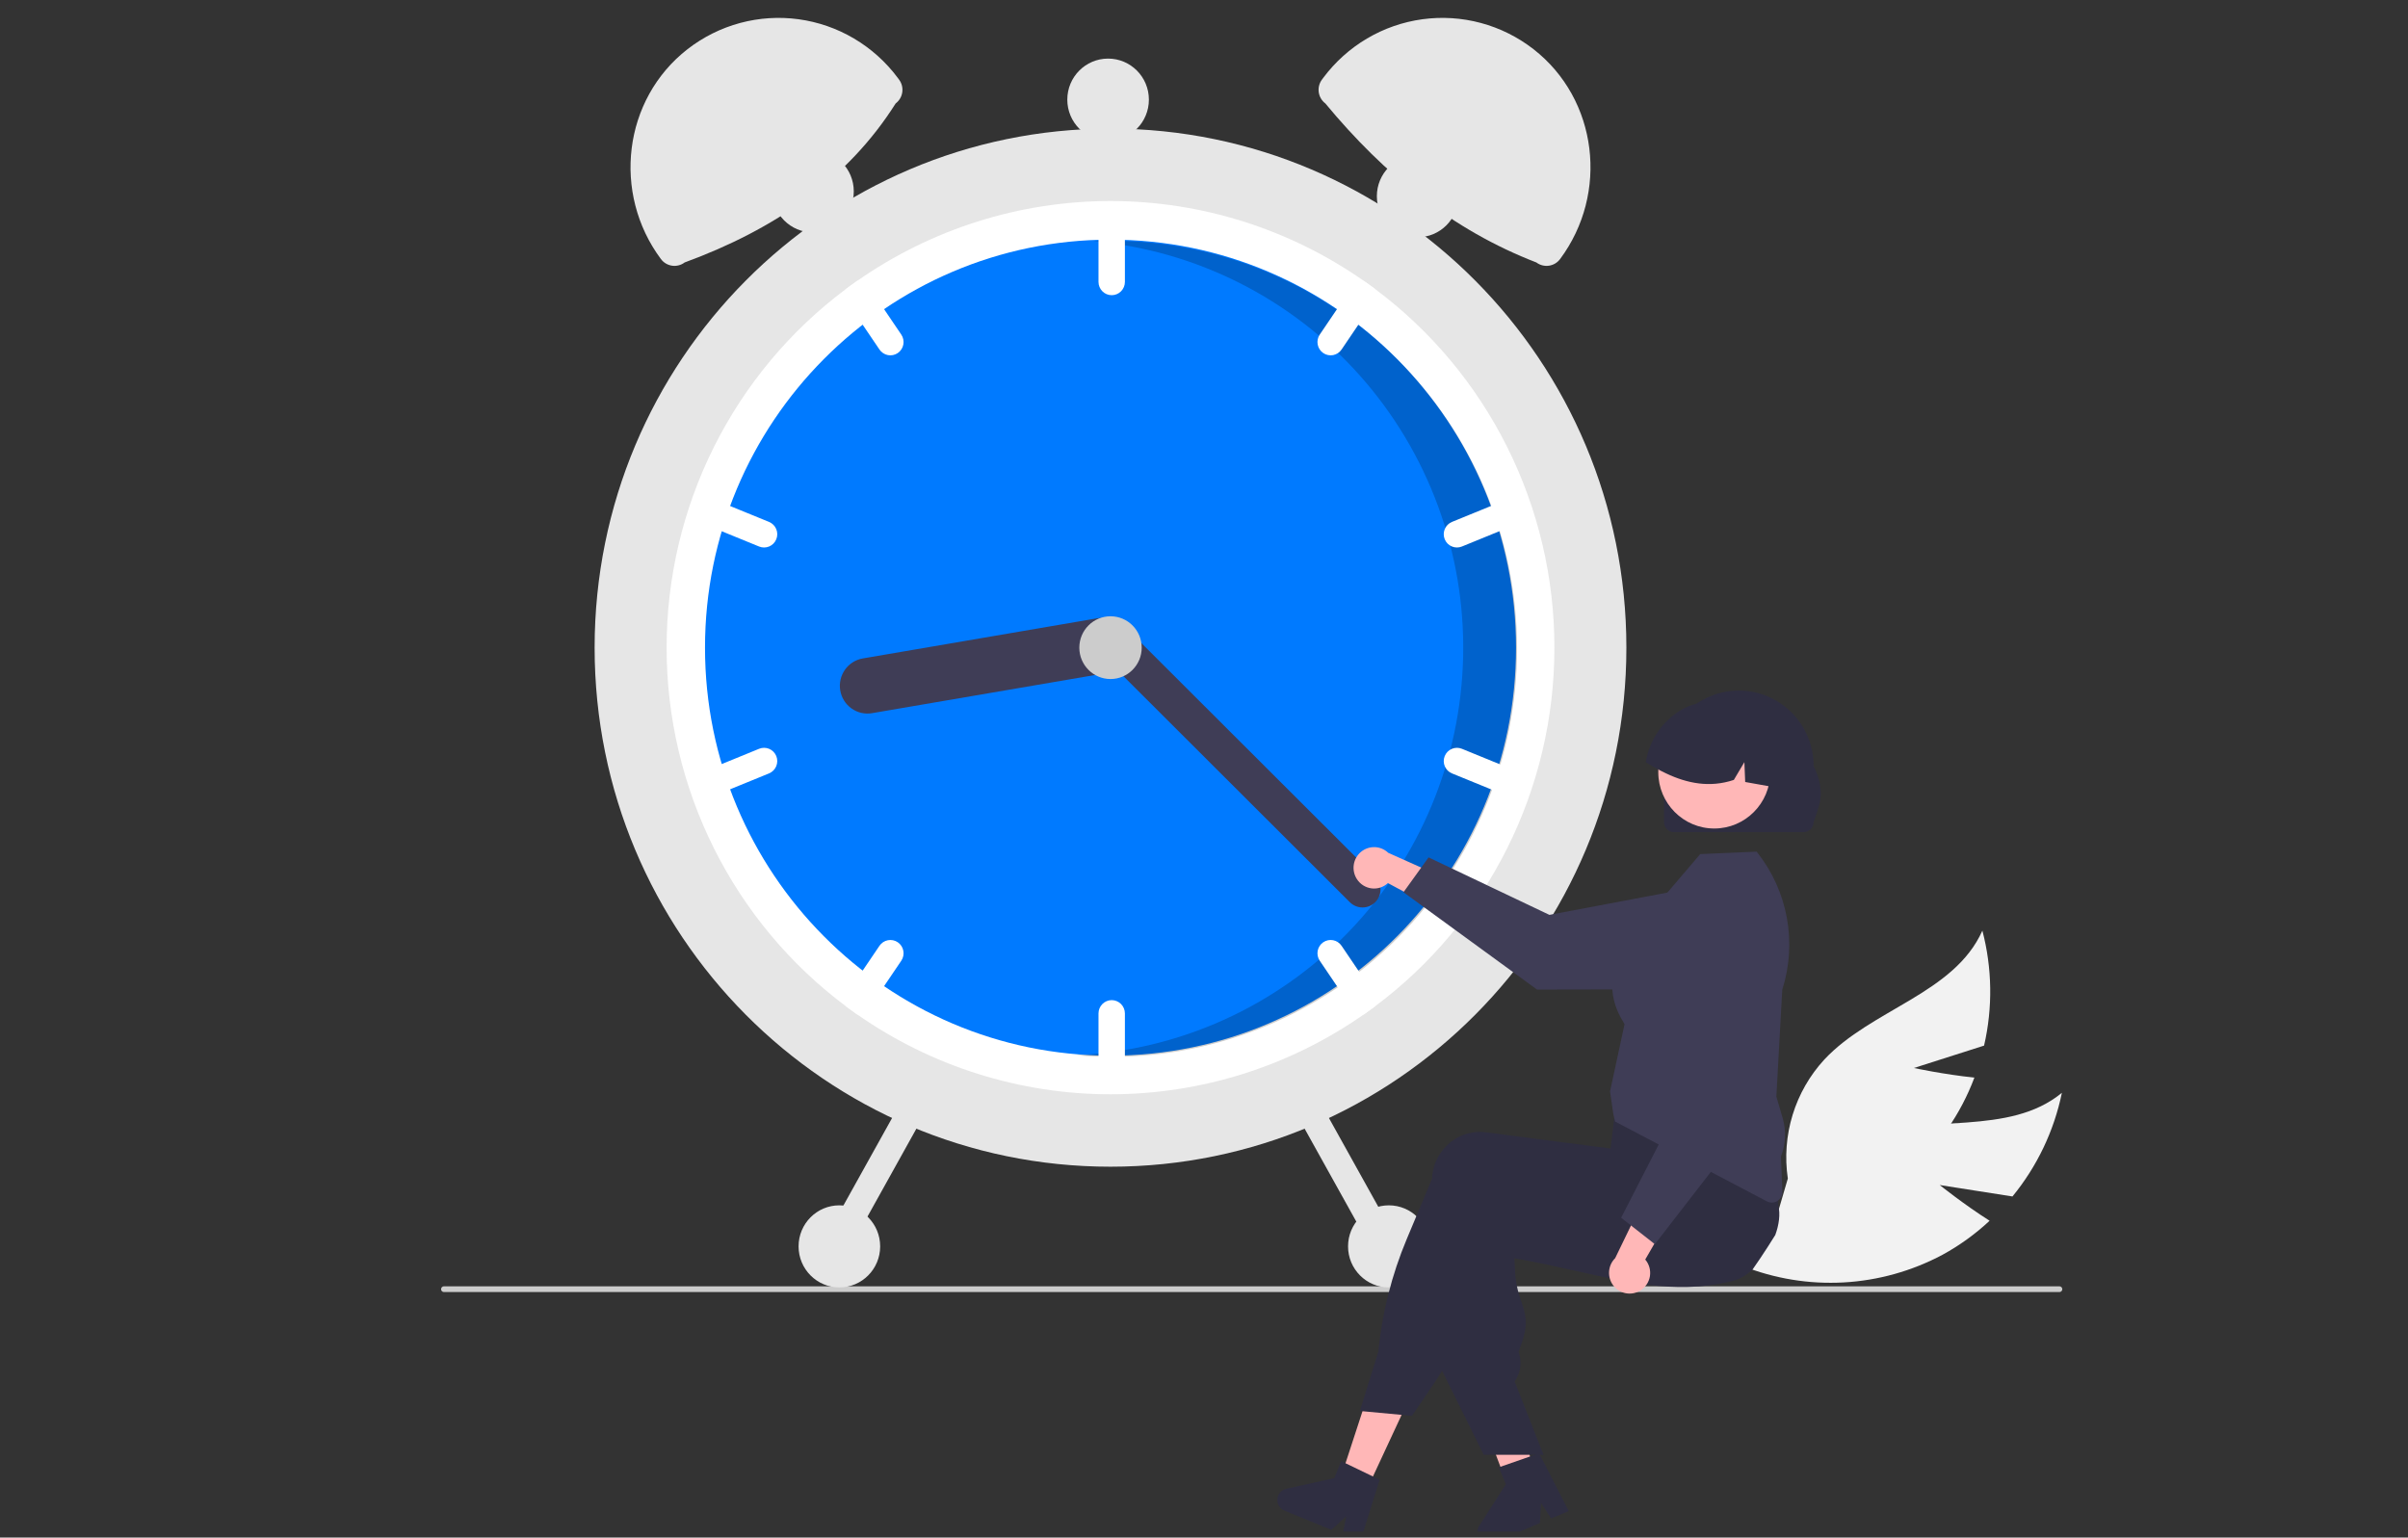 <svg width="202" height="129" viewBox="0 0 202 129" fill="none" xmlns="http://www.w3.org/2000/svg">
<rect x="0" y="0" width="202" height="129" fill="#333333" stroke="none"/>
<g clip-path="url(#clip0_37_5639)">
<path d="M162.718 99.424L168.819 100.383C170.884 97.867 172.308 94.882 172.966 91.686C168.505 95.361 161.721 93.408 156.311 95.414C154.629 96.053 153.111 97.064 151.87 98.374C150.629 99.683 149.696 101.257 149.142 102.978L146.16 106.206C148.859 107.281 151.758 107.755 154.656 107.595C157.555 107.434 160.384 106.643 162.949 105.276C164.381 104.495 165.709 103.535 166.902 102.42C164.768 101.068 162.718 99.424 162.718 99.424Z" fill="#F2F2F2"/>
<path d="M160.552 89.605L166.438 87.726C167.172 84.547 167.123 81.236 166.296 78.08C163.932 83.371 156.994 84.668 153.041 88.891C151.818 90.218 150.908 91.805 150.378 93.534C149.847 95.263 149.71 97.09 149.976 98.879L148.738 103.107C151.631 102.858 154.435 101.981 156.958 100.536C159.481 99.092 161.663 97.114 163.353 94.739C164.288 93.398 165.052 91.943 165.626 90.409C163.115 90.156 160.552 89.605 160.552 89.605Z" fill="#F2F2F2"/>
<path d="M173 108.162C173 108.194 172.994 108.225 172.982 108.254C172.97 108.284 172.952 108.31 172.93 108.333C172.908 108.355 172.881 108.373 172.852 108.385C172.823 108.397 172.792 108.403 172.76 108.403H37.239C37.176 108.403 37.115 108.378 37.07 108.332C37.025 108.287 37 108.226 37 108.162C37 108.098 37.025 108.037 37.07 107.991C37.115 107.946 37.176 107.921 37.239 107.921H172.76C172.792 107.921 172.823 107.927 172.852 107.939C172.881 107.951 172.908 107.969 172.93 107.991C172.952 108.014 172.97 108.04 172.982 108.07C172.994 108.099 173 108.13 173 108.162Z" fill="#CCCCCC"/>
<path d="M93.156 97.886C117.057 97.886 136.432 78.389 136.432 54.338C136.432 30.287 117.057 10.79 93.156 10.79C69.256 10.79 49.881 30.287 49.881 54.338C49.881 78.389 69.256 97.886 93.156 97.886Z" fill="#E6E6E6"/>
<path d="M130.394 54.338C130.398 60.185 129.041 65.951 126.431 71.175C123.821 76.399 120.031 80.934 115.364 84.418C115.052 84.653 114.734 84.882 114.414 85.105C108.174 89.47 100.757 91.809 93.157 91.809C85.558 91.809 78.14 89.47 71.9 85.105C71.58 84.882 71.262 84.653 70.95 84.418C66.286 80.931 62.499 76.395 59.889 71.172C57.279 65.949 55.92 60.184 55.92 54.338C55.92 48.492 57.279 42.727 59.889 37.503C62.499 32.28 66.286 27.744 70.95 24.257C71.262 24.022 71.58 23.793 71.9 23.571C78.14 19.206 85.558 16.866 93.157 16.866C100.757 16.866 108.174 19.206 114.414 23.571C114.734 23.793 115.052 24.022 115.364 24.257C120.031 27.741 123.821 32.277 126.431 37.5C129.041 42.724 130.398 48.491 130.394 54.338Z" fill="white"/>
<path d="M93.157 88.569C111.944 88.569 127.174 73.243 127.174 54.338C127.174 35.433 111.944 20.107 93.157 20.107C74.37 20.107 59.141 35.433 59.141 54.338C59.141 73.243 74.37 88.569 93.157 88.569Z" fill="#007AFF"/>
<path opacity="0.2" d="M93.246 20.203C92.731 20.203 92.218 20.217 91.708 20.239C100.306 21 108.294 25.02 114.056 31.486C119.818 37.953 122.921 46.381 122.738 55.064C122.555 63.747 119.099 72.035 113.07 78.25C107.041 84.464 98.889 88.14 90.268 88.532C91.249 88.618 92.242 88.665 93.246 88.665C102.268 88.665 110.92 85.058 117.3 78.639C123.679 72.219 127.263 63.512 127.263 54.434C127.263 45.355 123.679 36.649 117.3 30.229C110.92 23.81 102.268 20.203 93.246 20.203Z" fill="black"/>
<path d="M93.257 17.677C92.964 17.677 92.683 17.795 92.475 18.004C92.268 18.212 92.151 18.495 92.15 18.791V23.652C92.15 23.947 92.267 24.231 92.475 24.44C92.682 24.649 92.964 24.766 93.257 24.766C93.551 24.766 93.833 24.649 94.04 24.44C94.248 24.231 94.365 23.947 94.365 23.652V18.791C94.364 18.495 94.247 18.212 94.04 18.004C93.832 17.795 93.551 17.677 93.257 17.677Z" fill="white"/>
<path d="M115.365 24.257C115.053 24.022 114.735 23.794 114.415 23.571C114.223 23.558 114.031 23.596 113.858 23.681C113.685 23.766 113.537 23.895 113.429 24.055L110.71 28.071C110.544 28.316 110.482 28.616 110.537 28.906C110.592 29.196 110.759 29.453 111.001 29.619C111.244 29.785 111.542 29.848 111.831 29.793C112.119 29.737 112.374 29.569 112.539 29.325L115.259 25.309C115.362 25.156 115.426 24.98 115.445 24.797C115.463 24.613 115.436 24.428 115.365 24.257Z" fill="white"/>
<path d="M127.718 42.572C127.664 42.436 127.583 42.313 127.481 42.209C127.379 42.105 127.258 42.022 127.124 41.965C126.99 41.909 126.846 41.879 126.701 41.878C126.556 41.877 126.412 41.905 126.277 41.96L121.801 43.789C121.529 43.9 121.312 44.116 121.198 44.388C121.084 44.66 121.082 44.966 121.193 45.24C121.303 45.514 121.517 45.732 121.787 45.847C122.058 45.962 122.362 45.964 122.634 45.853L127.11 44.024C127.382 43.912 127.599 43.696 127.712 43.424C127.826 43.152 127.829 42.846 127.718 42.572Z" fill="white"/>
<path d="M75.606 28.071L72.887 24.055C72.778 23.895 72.63 23.766 72.457 23.681C72.284 23.596 72.092 23.558 71.9 23.571C71.58 23.794 71.262 24.022 70.95 24.257C70.88 24.428 70.852 24.613 70.871 24.797C70.89 24.98 70.954 25.156 71.057 25.309L73.776 29.325C73.942 29.569 74.196 29.737 74.485 29.793C74.773 29.848 75.072 29.785 75.314 29.619C75.557 29.453 75.724 29.196 75.778 28.906C75.833 28.616 75.771 28.316 75.606 28.071Z" fill="white"/>
<path d="M64.514 43.789L60.037 41.96C59.765 41.849 59.46 41.851 59.19 41.966C58.92 42.081 58.706 42.299 58.595 42.573C58.485 42.847 58.487 43.153 58.601 43.425C58.715 43.698 58.932 43.913 59.204 44.024L63.68 45.853C63.952 45.964 64.257 45.962 64.527 45.847C64.797 45.732 65.011 45.514 65.121 45.24C65.232 44.967 65.23 44.66 65.116 44.388C65.002 44.116 64.785 43.901 64.514 43.789Z" fill="white"/>
<path d="M93.257 83.91C92.964 83.911 92.683 84.028 92.475 84.237C92.268 84.446 92.151 84.729 92.15 85.024V89.885C92.15 90.181 92.267 90.464 92.475 90.673C92.682 90.882 92.964 90.999 93.257 90.999C93.551 90.999 93.833 90.882 94.04 90.673C94.248 90.464 94.365 90.181 94.365 89.885V85.024C94.364 84.729 94.247 84.446 94.04 84.237C93.832 84.028 93.551 83.911 93.257 83.91Z" fill="white"/>
<path d="M115.259 83.367L112.539 79.351C112.457 79.23 112.353 79.126 112.231 79.046C112.11 78.966 111.974 78.911 111.831 78.883C111.688 78.856 111.541 78.857 111.399 78.887C111.257 78.917 111.122 78.975 111.001 79.057C110.881 79.139 110.778 79.245 110.699 79.367C110.619 79.489 110.564 79.626 110.537 79.77C110.51 79.914 110.511 80.061 110.541 80.204C110.57 80.348 110.628 80.484 110.71 80.604L113.429 84.621C113.537 84.781 113.685 84.91 113.858 84.995C114.031 85.08 114.223 85.118 114.415 85.105C114.735 84.882 115.053 84.653 115.365 84.418C115.436 84.248 115.463 84.063 115.445 83.879C115.426 83.696 115.362 83.52 115.259 83.367Z" fill="white"/>
<path d="M127.111 64.652L122.635 62.823C122.363 62.712 122.058 62.714 121.788 62.829C121.517 62.944 121.303 63.162 121.193 63.436C121.082 63.709 121.084 64.016 121.198 64.288C121.313 64.56 121.529 64.776 121.801 64.887L126.278 66.716C126.55 66.827 126.854 66.825 127.125 66.71C127.395 66.595 127.609 66.376 127.719 66.103C127.83 65.829 127.828 65.523 127.714 65.251C127.6 64.979 127.383 64.763 127.111 64.652Z" fill="white"/>
<path d="M75.314 79.057C75.071 78.891 74.773 78.829 74.485 78.884C74.196 78.939 73.942 79.107 73.776 79.351L71.057 83.368C70.954 83.52 70.89 83.696 70.871 83.879C70.852 84.063 70.88 84.249 70.95 84.419C71.262 84.654 71.58 84.883 71.9 85.105C72.092 85.118 72.284 85.08 72.457 84.995C72.63 84.91 72.778 84.781 72.887 84.621L75.606 80.605C75.688 80.484 75.745 80.348 75.775 80.205C75.804 80.062 75.806 79.914 75.778 79.77C75.751 79.626 75.697 79.49 75.617 79.367C75.537 79.245 75.434 79.14 75.314 79.057Z" fill="white"/>
<path d="M65.121 63.434C65.066 63.299 64.985 63.176 64.883 63.072C64.781 62.968 64.66 62.885 64.526 62.828C64.392 62.771 64.249 62.742 64.103 62.741C63.958 62.74 63.814 62.768 63.679 62.823L59.203 64.652C58.931 64.763 58.715 64.979 58.601 65.251C58.487 65.523 58.485 65.829 58.595 66.103C58.706 66.376 58.919 66.594 59.19 66.71C59.46 66.824 59.764 66.827 60.036 66.716L64.513 64.887C64.784 64.775 65.001 64.559 65.115 64.287C65.229 64.015 65.231 63.708 65.121 63.434Z" fill="white"/>
<path d="M94.695 53.785C94.797 54.394 94.655 55.019 94.3 55.523C93.945 56.026 93.406 56.368 92.801 56.472L73.156 59.834C72.856 59.886 72.55 59.877 72.253 59.809C71.957 59.741 71.677 59.615 71.429 59.438C71.181 59.261 70.97 59.037 70.808 58.778C70.646 58.519 70.537 58.23 70.486 57.929C70.435 57.627 70.444 57.319 70.511 57.02C70.579 56.722 70.704 56.44 70.88 56.191C71.056 55.941 71.279 55.729 71.536 55.566C71.793 55.403 72.08 55.293 72.38 55.242L92.024 51.879C92.629 51.776 93.251 51.919 93.751 52.276C94.252 52.634 94.591 53.176 94.695 53.785Z" fill="#3F3D56"/>
<path d="M115.37 75.687C115.088 75.972 114.705 76.134 114.304 76.135C113.904 76.137 113.52 75.979 113.235 75.695L92.088 54.582C91.804 54.298 91.644 53.912 91.643 53.51C91.641 53.107 91.799 52.72 92.081 52.434C92.362 52.149 92.745 51.987 93.146 51.985C93.546 51.984 93.93 52.142 94.214 52.425L115.362 73.538C115.646 73.823 115.806 74.208 115.807 74.611C115.809 75.014 115.652 75.401 115.37 75.687Z" fill="#3F3D56"/>
<path d="M93.158 56.971C94.603 56.971 95.774 55.792 95.774 54.338C95.774 52.884 94.603 51.705 93.158 51.705C91.713 51.705 90.541 52.884 90.541 54.338C90.541 55.792 91.713 56.971 93.158 56.971Z" fill="#CCCCCC"/>
<path d="M75.134 8.679C71.118 15.034 64.989 19.251 57.431 22.021C57.282 22.134 57.112 22.216 56.931 22.262C56.751 22.309 56.562 22.319 56.378 22.292C56.193 22.265 56.015 22.202 55.855 22.107C55.694 22.011 55.554 21.884 55.442 21.734C51.337 16.218 52.264 8.335 57.682 4.12C58.992 3.103 60.49 2.357 62.088 1.927C63.687 1.497 65.354 1.391 66.994 1.615C68.633 1.839 70.213 2.388 71.639 3.231C73.066 4.074 74.313 5.194 75.306 6.525L75.419 6.678C75.531 6.828 75.613 6.999 75.659 7.181C75.705 7.363 75.715 7.552 75.689 7.738C75.662 7.924 75.6 8.103 75.504 8.264C75.409 8.426 75.283 8.567 75.134 8.679Z" fill="#E6E6E6"/>
<path d="M111.008 6.525C112.002 5.194 113.248 4.074 114.675 3.231C116.102 2.388 117.681 1.839 119.321 1.615C120.96 1.391 122.628 1.497 124.226 1.927C125.825 2.357 127.322 3.103 128.632 4.12C134.05 8.335 134.977 16.218 130.872 21.734C130.76 21.884 130.62 22.011 130.46 22.107C130.299 22.202 130.121 22.265 129.937 22.292C129.752 22.319 129.564 22.309 129.383 22.262C129.202 22.216 129.032 22.134 128.883 22.021C121.867 19.318 116.113 14.64 111.18 8.679C110.879 8.452 110.679 8.113 110.626 7.738C110.572 7.363 110.669 6.981 110.895 6.678L111.008 6.525Z" fill="#E6E6E6"/>
<path d="M109.247 92.067C108.992 92.211 108.803 92.452 108.723 92.736C108.644 93.02 108.679 93.325 108.822 93.583L115.211 105.072C115.354 105.329 115.594 105.519 115.876 105.6C116.159 105.68 116.461 105.644 116.718 105.5C116.974 105.355 117.162 105.115 117.242 104.83C117.322 104.546 117.286 104.242 117.143 103.984L110.754 92.495C110.61 92.237 110.371 92.047 110.089 91.967C109.806 91.887 109.504 91.923 109.247 92.067Z" fill="#E6E6E6"/>
<path d="M75.559 92.495L69.17 103.984C69.027 104.241 68.991 104.546 69.071 104.83C69.151 105.115 69.34 105.355 69.596 105.5C69.852 105.644 70.154 105.68 70.437 105.6C70.72 105.519 70.959 105.329 71.102 105.072L77.491 93.583C77.562 93.455 77.608 93.314 77.625 93.169C77.642 93.024 77.63 92.876 77.591 92.736C77.551 92.595 77.485 92.463 77.395 92.348C77.305 92.234 77.193 92.138 77.066 92.066C76.939 91.995 76.799 91.949 76.655 91.932C76.511 91.915 76.364 91.927 76.224 91.966C76.085 92.006 75.954 92.073 75.84 92.164C75.725 92.254 75.63 92.367 75.559 92.495Z" fill="#E6E6E6"/>
<path d="M116.506 108.014C118.396 108.014 119.928 106.472 119.928 104.57C119.928 102.669 118.396 101.127 116.506 101.127C114.616 101.127 113.084 102.669 113.084 104.57C113.084 106.472 114.616 108.014 116.506 108.014Z" fill="#E6E6E6"/>
<path d="M118.922 19.905C120.812 19.905 122.344 18.363 122.344 16.461C122.344 14.56 120.812 13.018 118.922 13.018C117.032 13.018 115.5 14.56 115.5 16.461C115.5 18.363 117.032 19.905 118.922 19.905Z" fill="#E6E6E6"/>
<path d="M92.955 11.803C94.845 11.803 96.377 10.261 96.377 8.359C96.377 6.458 94.845 4.916 92.955 4.916C91.065 4.916 89.533 6.458 89.533 8.359C89.533 10.261 91.065 11.803 92.955 11.803Z" fill="#E6E6E6"/>
<path d="M68.199 19.5C70.089 19.5 71.621 17.958 71.621 16.057C71.621 14.155 70.089 12.613 68.199 12.613C66.309 12.613 64.777 14.155 64.777 16.057C64.777 17.958 66.309 19.5 68.199 19.5Z" fill="#E6E6E6"/>
<path d="M70.412 108.014C72.302 108.014 73.834 106.472 73.834 104.57C73.834 102.669 72.302 101.127 70.412 101.127C68.522 101.127 66.99 102.669 66.99 104.57C66.99 106.472 68.522 108.014 70.412 108.014Z" fill="#E6E6E6"/>
<path d="M113.822 73.75C113.957 73.963 114.136 74.143 114.348 74.278C114.559 74.413 114.798 74.5 115.046 74.533C115.295 74.565 115.548 74.542 115.786 74.466C116.025 74.389 116.244 74.261 116.429 74.09L121.798 76.985L121.51 73.813L116.455 71.55C116.149 71.258 115.748 71.088 115.326 71.074C114.904 71.06 114.492 71.202 114.167 71.473C113.843 71.745 113.628 72.126 113.565 72.546C113.501 72.966 113.593 73.394 113.822 73.75Z" fill="#FFB7B7"/>
<path d="M117.734 74.857L119.838 71.935L129.975 76.757L142.589 74.375C143.212 74.257 143.854 74.279 144.468 74.439C145.082 74.599 145.654 74.893 146.142 75.3C146.631 75.707 147.024 76.218 147.295 76.795C147.565 77.373 147.706 78.003 147.707 78.641C147.708 79.794 147.255 80.9 146.446 81.717C145.637 82.534 144.539 82.995 143.394 82.998L128.938 83.025L117.734 74.857Z" fill="#3F3D56"/>
<path d="M114.494 125.338L112.365 124.314L115.29 115.359L118.431 116.872L114.494 125.338Z" fill="#FFB7B7"/>
<path d="M128.766 123.895C128.611 123.992 128.456 124.088 128.3 124.184C127.988 124.376 127.674 124.565 127.36 124.751C127.202 124.844 127.042 124.937 126.884 125.028V125.033L126.875 125.034L126.872 125.036L126.631 125.096L126.286 124.177L126.126 123.753L125.901 123.154L125.488 122.057L123.314 116.282L126.694 115.443L126.82 115.964H126.822L126.884 116.222L128.065 121.04L128.306 122.026L128.314 122.055L128.459 122.644L128.584 123.154L128.723 123.723L128.766 123.895Z" fill="#FFB7B7"/>
<path d="M148.924 103.614C148.71 103.961 148.491 104.305 148.27 104.647C147.861 105.282 147.44 105.909 147.008 106.525C147.008 106.527 147.007 106.527 147.005 106.529C146.754 106.763 146.475 106.968 146.177 107.138C146.164 107.147 146.15 107.153 146.137 107.161C145.917 107.284 145.683 107.378 145.44 107.443C145.353 107.465 145.263 107.487 145.176 107.509C144.86 107.584 144.547 107.649 144.236 107.706C143.682 107.805 143.135 107.876 142.591 107.92C142.547 107.924 142.503 107.927 142.46 107.931C140.222 108.096 138.044 107.83 135.77 107.394C134.647 107.18 133.501 106.924 132.314 106.658C131.927 106.57 131.537 106.483 131.143 106.396C131.113 106.39 131.082 106.382 131.051 106.376C130.488 106.252 129.916 106.129 129.329 106.008C128.591 105.855 127.83 105.707 127.038 105.567L127.095 106.689C127.142 107.552 127.32 108.403 127.623 109.212C127.961 110.206 128.228 110.993 127.664 112.631L127.392 113.424C127.533 113.818 127.581 114.239 127.533 114.655C127.485 115.071 127.342 115.47 127.115 115.82L127.06 115.904L129.329 121.68L129.476 122.055H128.314L126.885 122.056H124.463L120.968 115.001L120.801 114.664V114.647L121.162 101.087C121.167 100.968 121.176 100.847 121.192 100.727C121.255 100.183 121.426 99.658 121.694 99.181C121.961 98.705 122.321 98.287 122.751 97.951C123.163 97.627 123.635 97.389 124.139 97.25C124.644 97.111 125.17 97.075 125.689 97.142L126.885 97.298L129.329 97.616L131.051 97.841L131.085 97.846L136.163 98.507L136.527 97.012L136.594 96.987L138.732 96.198L146.125 93.471L146.144 93.465L146.63 93.286L146.688 93.38C146.705 93.408 146.722 93.437 146.738 93.465C147.219 94.332 147.61 95.246 147.906 96.194C148.404 97.741 148.814 99.315 149.134 100.909C149.148 100.979 149.16 101.042 149.171 101.098L149.176 101.116C149.18 101.142 149.184 101.16 149.185 101.164C149.356 101.879 149.237 102.751 148.924 103.614Z" fill="#2F2E41"/>
<path d="M149.236 98.618C149.213 98.517 149.183 98.415 149.152 98.315C148.903 97.565 148.614 96.828 148.285 96.109C147.916 95.291 147.474 94.415 146.947 93.466C146.692 93.006 146.418 92.528 146.124 92.032C145.977 91.784 145.825 91.53 145.666 91.272C145.66 91.26 145.653 91.249 145.646 91.238L145.6 91.162L138.285 92.147L135.561 92.514L135.399 93.88L135.36 94.218C135.358 94.218 135.358 94.218 135.36 94.219L135.25 95.142V95.143L135.105 96.361L135.092 96.359L131.05 95.832L126.884 95.29L124.647 94.998C124.128 94.93 123.601 94.967 123.097 95.106C122.593 95.245 122.121 95.483 121.709 95.807C121.279 96.143 120.919 96.561 120.652 97.037C120.384 97.514 120.213 98.039 120.15 98.583C120.136 98.693 120.126 98.806 120.121 98.918L118.01 103.952C116.747 106.962 115.943 110.147 115.624 113.399L114.076 118.38L114.297 118.4L117.577 118.707L118.444 118.789L120.351 115.986C120.569 115.667 120.775 115.338 120.967 115.001C121.284 114.451 121.566 113.882 121.81 113.296L125.937 103.414C126.256 103.469 126.572 103.521 126.884 103.571C128.331 103.807 129.719 104 131.05 104.149C135.377 104.635 139.124 104.673 142.459 104.26C143.396 104.145 144.301 103.994 145.175 103.807C145.496 103.739 145.812 103.667 146.124 103.588C146.198 103.571 146.27 103.554 146.342 103.535C146.988 103.367 147.582 103.039 148.07 102.581C148.557 102.122 148.923 101.548 149.133 100.91C149.384 100.172 149.419 99.376 149.236 98.618Z" fill="#2F2E41"/>
<path d="M115.173 123.876L112.87 122.765L112.509 122.59L111.932 124.016L107.903 124.908C107.704 124.952 107.524 125.059 107.39 125.213C107.255 125.367 107.173 125.561 107.156 125.765C107.138 125.97 107.186 126.174 107.293 126.349C107.399 126.524 107.558 126.661 107.747 126.738L111.683 128.354L112.932 127.223L112.626 128.741L114.108 129.35L115.733 124.147L115.173 123.876Z" fill="#2F2E41"/>
<path d="M129.328 121.68L129.475 122.055H129.328V121.68Z" fill="#2F2E41"/>
<path d="M128.527 122.135L126.114 122.976L125.735 123.108L126.322 124.529L124.083 128.015C123.972 128.188 123.919 128.391 123.931 128.596C123.944 128.801 124.021 128.996 124.151 129.154C124.282 129.311 124.459 129.423 124.657 129.472C124.855 129.521 125.063 129.505 125.252 129.427L129.178 127.788L129.275 126.1L130.119 127.396L131.598 126.779L129.114 121.931L128.527 122.135Z" fill="#2F2E41"/>
<path d="M148.634 100.897C148.491 100.897 148.35 100.862 148.223 100.795L135.487 94.098L135.34 93.492L135.062 91.573L135.066 91.555L136.278 85.936C136.255 85.888 136.209 85.808 136.157 85.719C135.616 84.797 133.97 81.991 137.111 78.127L142.625 71.658L147.358 71.453L147.412 71.522C148.677 73.12 149.531 75.008 149.896 77.018C150.262 79.029 150.128 81.099 149.507 83.044L149.014 92L149.543 93.809C149.852 94.872 149.801 96.008 149.398 97.038L149.519 99.967C149.523 100.087 149.504 100.207 149.462 100.319C149.42 100.432 149.355 100.534 149.273 100.621C149.19 100.708 149.091 100.777 148.981 100.825C148.872 100.872 148.754 100.897 148.634 100.897Z" fill="#3F3D56"/>
<path d="M137.586 108.283C137.802 108.155 137.987 107.981 138.129 107.773C138.27 107.565 138.365 107.328 138.406 107.079C138.446 106.83 138.432 106.575 138.365 106.333C138.297 106.09 138.178 105.865 138.014 105.674L141.076 100.375L137.916 100.554L135.492 105.558C135.191 105.856 135.009 106.254 134.981 106.678C134.952 107.101 135.078 107.521 135.337 107.857C135.595 108.193 135.966 108.421 136.381 108.5C136.795 108.579 137.224 108.502 137.586 108.283Z" fill="#FFB7B7"/>
<path d="M138.822 104.387L135.992 102.169L141.134 92.143L139.207 79.375C139.112 78.744 139.156 78.099 139.336 77.487C139.516 76.875 139.828 76.31 140.249 75.833C140.671 75.356 141.191 74.978 141.774 74.726C142.357 74.474 142.988 74.354 143.622 74.375C144.767 74.415 145.85 74.909 146.633 75.751C147.416 76.593 147.836 77.713 147.799 78.865L147.323 93.404L138.822 104.387Z" fill="#3F3D56"/>
<path d="M139.588 68.97V64.257C139.587 62.583 140.247 60.976 141.423 59.791C142.599 58.606 144.195 57.94 145.859 57.938C147.524 57.937 149.12 58.602 150.298 59.785C151.475 60.969 152.138 62.575 152.139 64.249V64.257C153.245 66.577 152.553 67.679 152.139 68.97C152.138 69.195 152.049 69.41 151.891 69.569C151.733 69.728 151.519 69.818 151.296 69.818H140.431C140.207 69.818 139.993 69.728 139.835 69.569C139.677 69.41 139.588 69.195 139.588 68.97Z" fill="#2F2E41"/>
<path d="M143.807 69.511C146.401 69.511 148.504 67.395 148.504 64.784C148.504 62.174 146.401 60.058 143.807 60.058C141.212 60.058 139.109 62.174 139.109 64.784C139.109 67.395 141.212 69.511 143.807 69.511Z" fill="#FFB7B7"/>
<path d="M148.722 66.023C148.68 66.017 148.637 66.008 148.594 66.001C147.862 65.87 147.129 65.742 146.399 65.609L146.331 63.942L145.446 65.435C143.427 66.109 141.538 65.728 139.762 64.887C139.175 64.607 138.607 64.292 138.059 63.942C138.208 63.021 138.56 62.144 139.089 61.377C139.618 60.61 140.311 59.972 141.117 59.509C141.184 59.471 141.249 59.437 141.317 59.403L141.317 59.403L141.318 59.403L141.319 59.402L141.319 59.401C141.433 59.347 141.55 59.295 141.666 59.248C142.578 58.889 143.573 58.798 144.534 58.986C145.496 59.173 146.385 59.632 147.098 60.308C148.532 61.685 149.177 63.96 148.722 66.023Z" fill="#2F2E41"/>
</g>
<defs>
<clipPath id="clip0_37_5639">
<rect width="202" height="128" fill="white" transform="translate(0 0.5)"/>
</clipPath>
</defs>
</svg>
